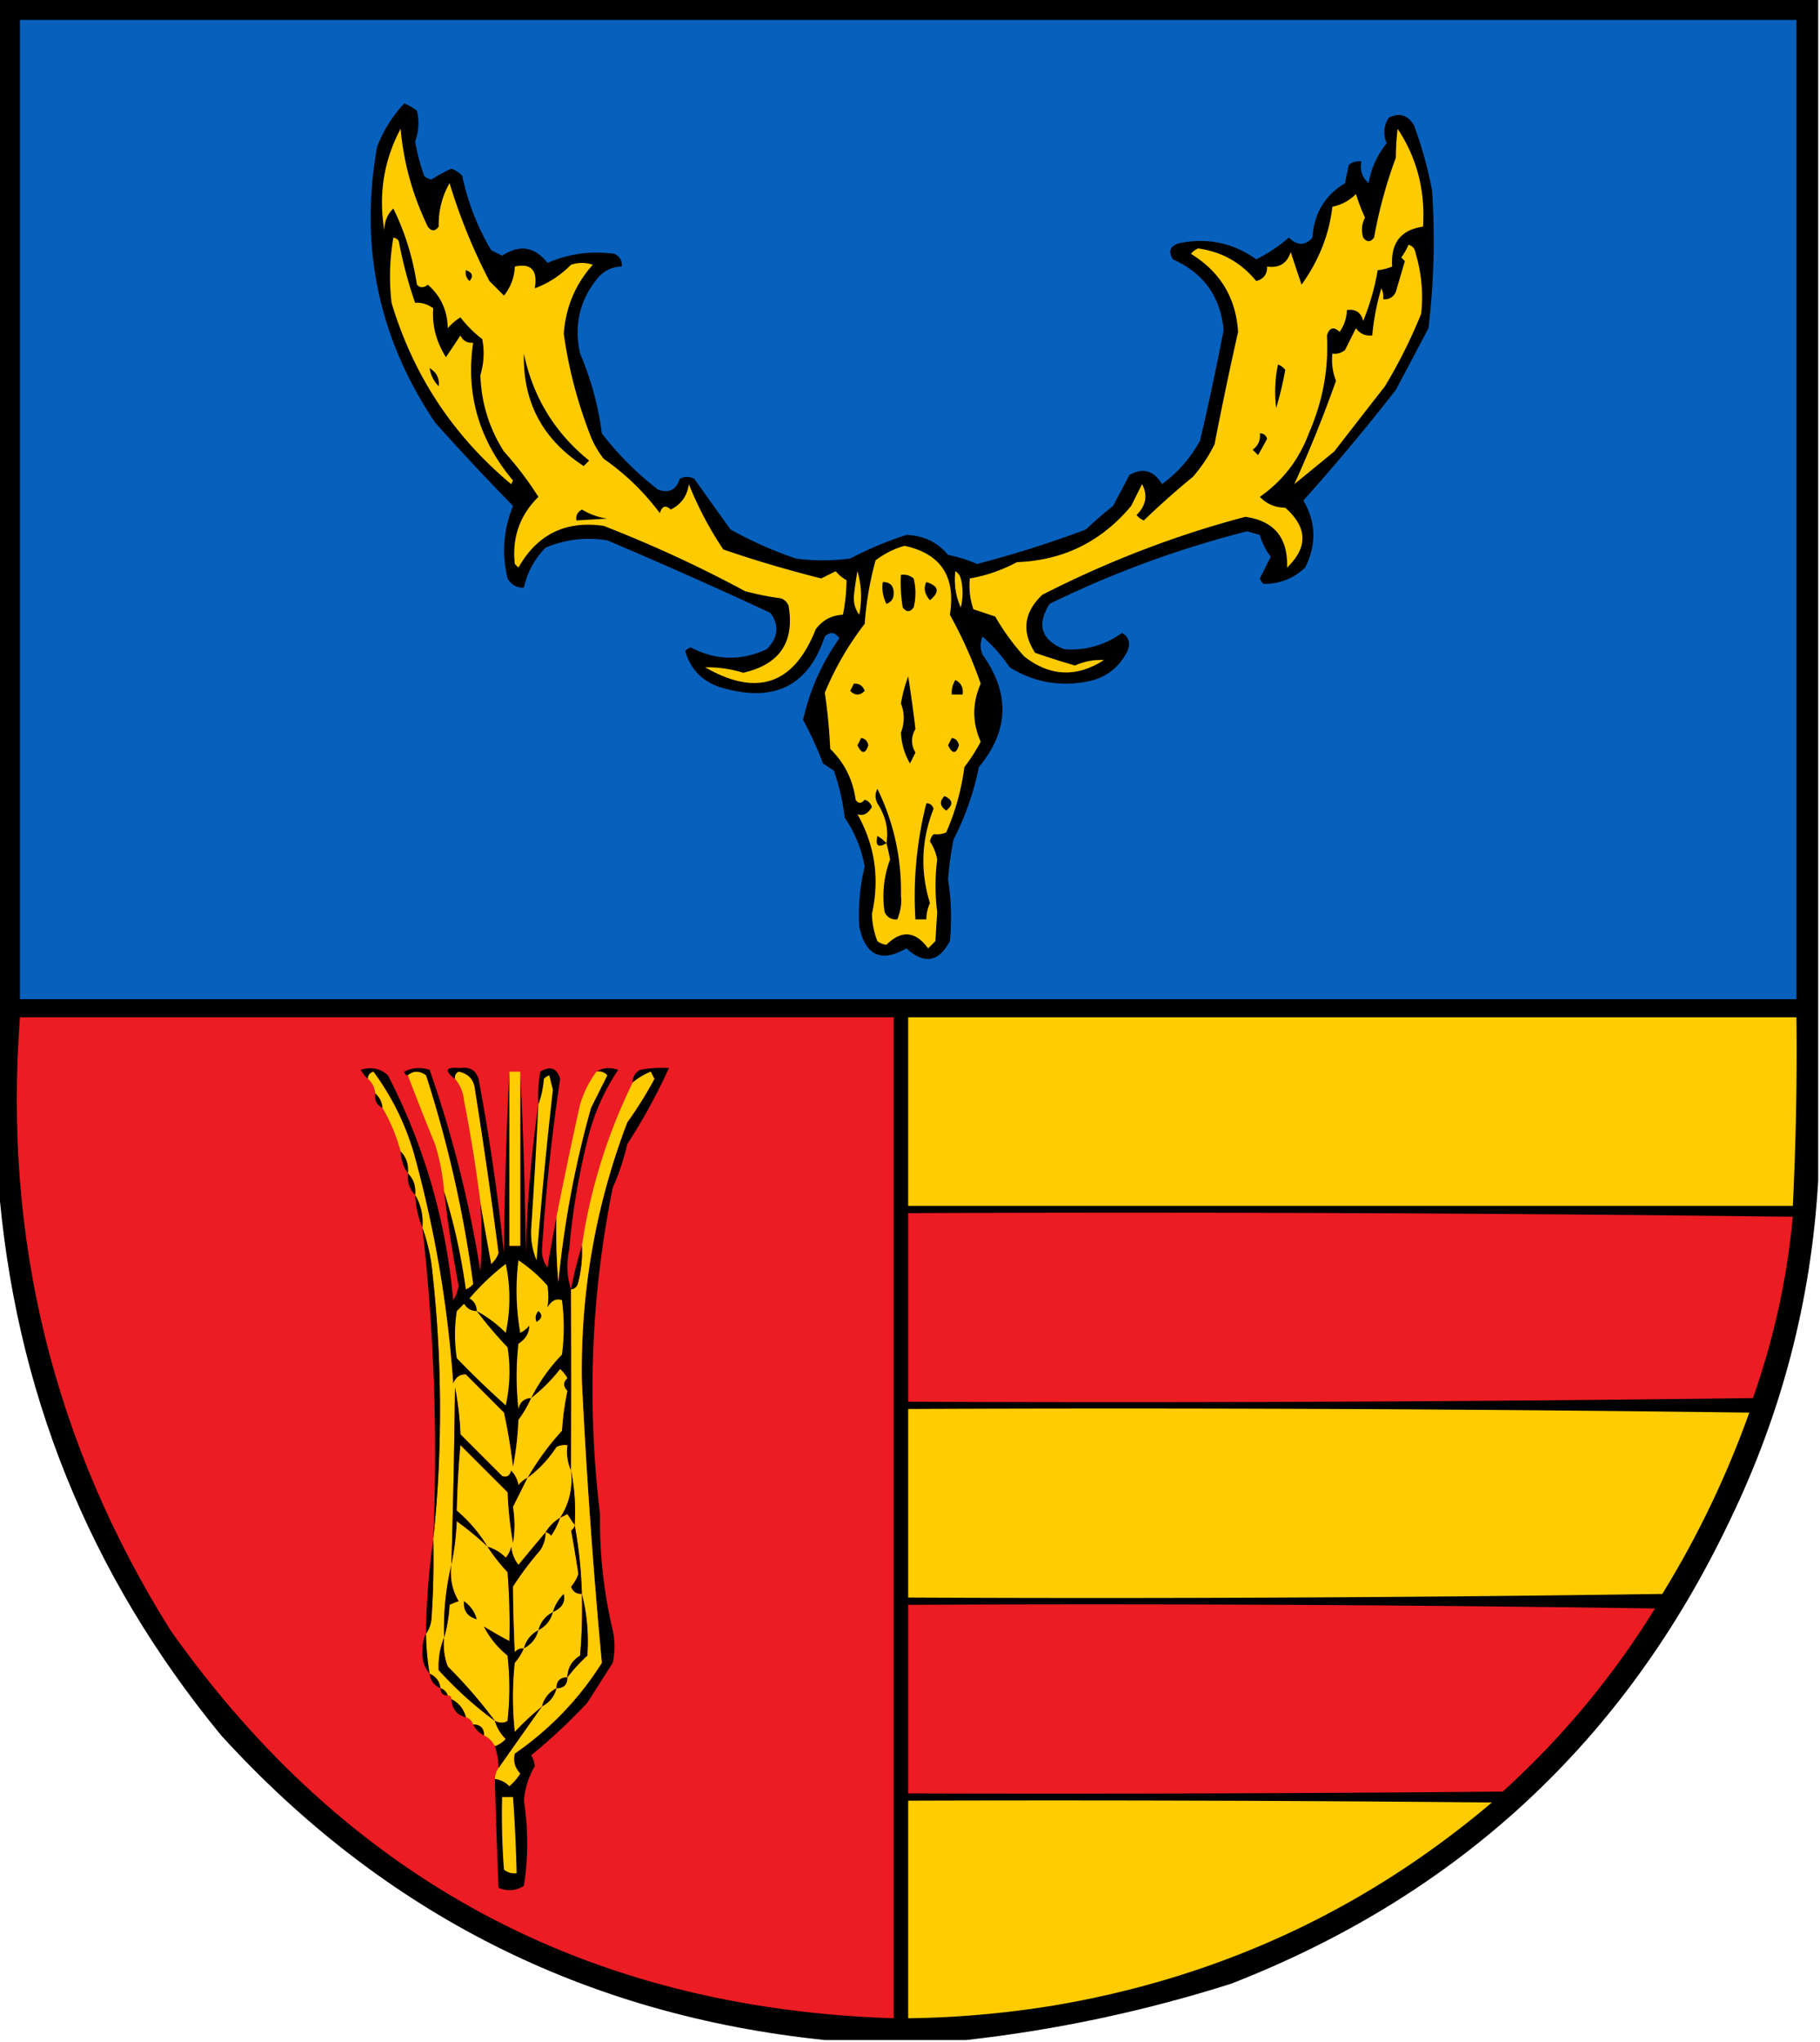 <svg xmlns="http://www.w3.org/2000/svg" width="502" height="563" style="shape-rendering:geometricPrecision;text-rendering:geometricPrecision;image-rendering:optimizeQuality;fill-rule:evenodd;clip-rule:evenodd"><path style="opacity:1" d="M-.5-.5h502v326c-1.881 32.877-10.047 64.211-24.5 94-28.882 60.567-74.715 103.067-137.5 127.5-23.975 7.583-48.308 12.749-73 15.5h-39c-66.176-6.838-121.676-34.838-166.5-84-36.584-44.507-57.084-95.507-61.5-153V-.5z"/><path style="opacity:1" fill="#0761bc" d="M5.5 5.5h490v270H5.5V5.5z"/><path style="opacity:1" d="M111.5 28.5a18.489 18.489 0 0 1 3.5 2c.684 2.88.517 5.713-.5 8.5a58.027 58.027 0 0 0 2.5 9.5 3.942 3.942 0 0 0 2 1 43.337 43.337 0 0 1 5.5-3 7.292 7.292 0 0 1 3 2c1.534 7.329 4.201 14.162 8 20.5l3 1.5c4.841-3.165 9.008-2.499 12.5 2 5.912-2.575 12.079-3.409 18.5-2.5 1.473.71 2.14 1.876 2 3.5-2.599.05-4.766 1.05-6.5 3-5.1 6.148-6.767 13.148-5 21a82.077 82.077 0 0 1 6 22 85.315 85.315 0 0 0 15.5 15.5c3.031 1.075 5.031.075 6-3 1.333-.667 2.667-.667 4 0 3.272 4.622 6.605 9.289 10 14a109.056 109.056 0 0 0 18 8c5 .667 10 .667 15 0a98.15 98.15 0 0 1 15.5-6.5c4.684.124 8.517 1.957 11.5 5.5 2.763.55 5.43 1.383 8 2.5a299.143 299.143 0 0 0 30-9.5 109.442 109.442 0 0 1 7.5-6.5 736.747 736.747 0 0 0 4.5-8.5c3.715-2.155 6.715-1.322 9 2.5 4.373-3.209 7.873-7.209 10.5-12a784.063 784.063 0 0 0 6.5-30.5c-.859-9.212-5.525-15.712-14-19.5-1.4-2.282-.734-3.782 2-4.5 7.683-1.495 14.683.005 21 4.5a42.356 42.356 0 0 0 9-6c2.328 2.3 4.495 2.3 6.5 0 .419-6.632 3.419-11.632 9-15l1-5c1.011-.837 2.178-1.17 3.5-1-.449 2.477.217 4.477 2 6 .711-4.145 2.377-7.812 5-11-1.065-2.353-.898-4.686.5-7 2.881-1.528 5.214-.862 7 2a115.062 115.062 0 0 1 5 18 204.178 204.178 0 0 1-1 38 2950.323 2950.323 0 0 1-9 17 569.64 569.64 0 0 1-25.5 30.5c3.498 5.961 3.665 12.128.5 18.5-3.297 3.072-7.13 4.572-11.5 4.5a3.647 3.647 0 0 1-1-1.5l3-6a17.54 17.54 0 0 1-3-6l-3.5-1a281.402 281.402 0 0 0-54.5 20c-3.627 5.815-2.294 9.981 4 12.5 5.822.451 11.155-1.049 16-4.5 1.884 1.193 2.384 2.859 1.5 5-2.422 4.756-6.255 7.59-11.5 8.5-7.572 1.347-14.572.014-21-4a45.689 45.689 0 0 0-7.5-8.5c-.667 1.667-.667 3.333 0 5 7.651 10.697 7.318 21.03-1 31a76.571 76.571 0 0 1-7 20 93.881 93.881 0 0 0-1.5 11 67.08 67.08 0 0 1 .5 17c-3.072 5.813-7.072 6.48-12 2-6.963 3.99-11.296 1.99-13-6-.304-5.807.196-11.307 1.5-16.5a33.948 33.948 0 0 0-5.5-13.5 61.395 61.395 0 0 0-3-13l-3-2a97.35 97.35 0 0 0-5.5-12c1.843-8.183 5.176-15.683 10-22.5-1.149-1.744-2.483-1.911-4-.5-4.366 13.186-13.366 18.019-27 14.5-6.069-1.391-9.903-4.891-11.5-10.5a3.647 3.647 0 0 1 1.5-1c6.911 3.624 13.911 3.791 21 .5 3.16-3.227 3.494-6.56 1-10a1372.722 1372.722 0 0 0-45-20c-5.862-.952-11.528-.285-17 2-3.05 3.1-5.05 6.767-6 11-1.887.163-3.387-.671-4.5-2.5-1.658-6.761-1.158-13.428 1.5-20a697.683 697.683 0 0 1-21.5-23c-15.557-23.117-20.89-48.45-16-76 1.76-4.533 4.26-8.533 7.5-12z"/><path style="opacity:1" fill="#fecb00" d="M110.5 35.5c.816 9.343 3.316 18.343 7.5 27 1 1.333 2 1.333 3 0-.082-4.348.918-8.348 3-12a157.267 157.267 0 0 0 11 27l4 4c1.867-2.308 2.867-4.975 3-8 4.517-.979 6.35 1.021 5.5 6 3.742-1.382 7.076-3.548 10-6.5 2-.667 4-.667 6 0-4.793 5.361-7.459 11.694-8 19 1.313 9.568 3.813 19.068 7.5 28.5a26.852 26.852 0 0 0 3.5 6 66.208 66.208 0 0 1 15.5 15c.605-1.981 1.605-2.315 3-1 2.879-1.409 4.545-3.743 5-7a96.793 96.793 0 0 0 9.5 18c8.185 2.838 17.185 5.505 27 8l4-2a10.756 10.756 0 0 0 3 2.5 50.899 50.899 0 0 1-1 9.5c-3.117.142-5.617 1.476-7.5 4-6.015 15.228-16.182 18.728-30.5 10.5a33.382 33.382 0 0 1 10.5 1.5c10.058-2.302 14.225-8.469 12.5-18.5-.405-.945-1.072-1.612-2-2a79.066 79.066 0 0 1-10-2 346.672 346.672 0 0 0-39-18c-10.485-1.501-18.318 2.332-23.5 11.5l-1-1c-.805-7.255 1.362-13.421 6.5-18.5a92.145 92.145 0 0 0-9.5-12.5c-4.056-6.34-6.223-13.34-6.5-21 .996-3.478 1.162-6.811.5-10a32.618 32.618 0 0 1-6-6 14.962 14.962 0 0 0-3.5 3c-.084-4.878-1.917-8.878-5.5-12-1.15.924-2.15.924-3 0-1.113-7.397-3.279-14.397-6.5-21-1.631 1.559-2.464 3.559-2.5 6-1.638-9.95-.138-19.283 4.5-28zM385.5 35.5c5.319 8.055 7.652 17.055 7 27-6.132.87-8.966 4.537-8.5 11-1.398.55-2.732.884-4 1a66.368 66.368 0 0 1-4 14c-.589-2.363-2.089-3.363-4.5-3a10.777 10.777 0 0 1-2 6c-1.656-1.522-2.823-1.189-3.5 1 .506 9.223-1.16 18.223-5 27-2.705 7.255-7.205 13.088-13.5 17.5 1.837 1.952 4.171 2.952 7 3 6.154 5.41 6.321 10.91.5 16.5.297-8.193-3.536-12.86-11.5-14-19.2 5.073-37.867 12.24-56 21.5-5.105 4.839-5.771 10.173-2 16a210.731 210.731 0 0 0 11 3.5c2.602-1.154 5.268-1.654 8-1.5-7.587 4.867-14.92 4.534-22-1a63.304 63.304 0 0 1-8-11l-6-2c-.944-2.719-1.277-5.552-1-8.5a43.094 43.094 0 0 0 13-4.5c12.774-.47 23.274-5.637 31.5-15.5l3-6c1.628 3.011 1.128 5.844-1.5 8.5a4.457 4.457 0 0 0 2 1.5 228.547 228.547 0 0 1 13.5-12 41.056 41.056 0 0 0 6-9 1052.817 1052.817 0 0 1 6.5-31c-.616-9.395-4.949-16.562-13-21.5a4.451 4.451 0 0 1 2-1.5c6.523.927 11.856 3.927 16 9 2.05-.577 3.05-1.91 3-4 3.333.473 5.5-.86 6.5-4l3 9c4.796-6.702 7.629-13.868 8.5-21.5 2.534-.516 4.7-1.683 6.5-3.5a54.25 54.25 0 0 0 2.5 6.5c-.909 1.79-1.076 3.623-.5 5.5 1 1.333 2 1.333 3 0a128.615 128.615 0 0 1 6-22c.029-2.826.195-5.493.5-8z"/><path style="opacity:1" fill="#fcca01" d="M108.5 65.5c.617.11 1.117.444 1.5 1a117.114 117.114 0 0 0 4.5 17c1.756-.14 3.422.36 5 1.5-.366 4.7.801 9.2 3.5 13.5l4-6c.71 1.473 1.876 2.14 3.5 2-2.069 14.138 1.598 26.805 11 38l-.5 1c-16.007-13.343-27.007-30.009-33-50a62.859 62.859 0 0 1 .5-18z"/><path style="opacity:1" fill="#fdca00" d="M388.5 67.5c1.149.291 1.816 1.124 2 2.5a41.815 41.815 0 0 1 1.5 16.5 140.044 140.044 0 0 1-10 20 9278.37 9278.37 0 0 0-14 18 3442.313 3442.313 0 0 1-11 9c4.19-9.21 8.023-18.71 11.5-28.5-.935-2.381-1.268-4.881-1-7.5 1.322.17 2.489-.163 3.5-1l3-6c1.11 1.537 2.61 2.204 4.5 2a66.75 66.75 0 0 1 2.5-13c.483.948.649 1.948.5 3 1.624.14 2.79-.527 3.5-2 .837-2.865 1.67-5.698 2.5-8.5l-1-1a18.476 18.476 0 0 0 2-3.5z"/><path style="opacity:1" d="M128.5 74.5c1.832.64 2.165 1.64 1 3-.886-.825-1.219-1.825-1-3zM144.5 97.5c2.508 11.999 8.508 21.832 18 29.5l-1.5 1.5c-11.319-7.309-16.819-17.642-16.5-31zM352.5 100.5c.789.283 1.456.783 2 1.5a95.39 95.39 0 0 1-2.5 10.5 36.433 36.433 0 0 1 .5-12zM118.5 101.5c1.916 1.165 2.749 2.832 2.5 5-1.372-1.41-2.205-3.077-2.5-5zM347.5 119.5c.997-.03 1.664.47 2 1.5-.817 1.49-1.65 2.99-2.5 4.5l-1.5-1.5c1.537-1.11 2.203-2.61 2-4.5zM160.5 140.5a18.838 18.838 0 0 0 7 2.5c-2.968.17-5.801.336-8.5.5-.239-1.288.261-2.288 1.5-3z"/><path style="opacity:1" fill="#fecb00" d="M249.5 150.5c10.021 2.17 14.188 8.504 12.5 19a120.983 120.983 0 0 1 8.5 19c-2.356 5.381-2.356 10.715 0 16a48.493 48.493 0 0 1-4.5 7 66.18 66.18 0 0 1-5 18c-1.008.482-2.175.648-3.5.5a3.943 3.943 0 0 0-1 2 13.199 13.199 0 0 1 2 5c-.612 4.771-.612 9.605 0 14.5l-.5 8-2 2c-3.5-4.786-7.333-5.119-11.5-1a4.933 4.933 0 0 1-2.5-1 22.106 22.106 0 0 1-1.5-7.5c2.163-9.746.83-18.913-4-27.5 1.566.561 2.899-.106 4-2-.333-1-1-1.667-2-2-.925 1.141-1.759 1.141-2.5 0-.739-5.478-3.072-10.145-7-14a154.652 154.652 0 0 0-1.5-15.5 83.231 83.231 0 0 1 11-19 90.693 90.693 0 0 1 3-17.5c2.507-1.886 5.173-3.219 8-4z"/><path style="opacity:1" fill="#fecc00" d="M236.5 157.5c1.145 3.811 1.312 7.811.5 12-1.064-1.444-1.564-3.111-1.5-5 .253-2.358.586-4.692 1-7zM263.5 157.5c.722.418 1.222 1.084 1.5 2a16.242 16.242 0 0 1 0 8c-1.405-3.119-1.905-6.452-1.5-10z"/><path style="opacity:1" d="M248.5 158.5c1.322-.17 2.489.163 3.5 1a16.242 16.242 0 0 1 0 8c-1 1.333-2 1.333-3 0a40.914 40.914 0 0 1-.5-9zM243.5 160.5c1.984-.016 2.984.984 3 3 .047 1.5-.619 2.5-2 3a9.86 9.86 0 0 1-1-6zM255.5 160.5c3.456 1.036 3.79 2.703 1 5-1.473-1.669-1.806-3.336-1-5zM250.5 186.5a384.35 384.35 0 0 1 2 14.5c-1.258 2.185-1.258 4.352 0 6.5l-1.5 3c-1.522-2.582-2.356-5.415-2.5-8.5 1.039-2.707 1.039-5.374 0-8a41.27 41.27 0 0 1 2-7.5zM263.5 187.5c1.604.787 2.271 2.12 2 4h-3c-.067-1.459.266-2.792 1-4zM235.5 188.5c1.495-.085 2.495.581 3 2-1.333 1.333-2.667 1.333-4 0 .363-.683.696-1.35 1-2zM237.5 203.5c1.086.12 1.753.787 2 2-.804 2.457-1.804 2.457-3 0 .363-.683.696-1.35 1-2zM262.5 203.5c1.086.12 1.753.787 2 2-.804 2.457-1.804 2.457-3 0 .363-.683.696-1.35 1-2zM244.5 232.5c.653-3.749-.181-7.416-2.5-11-.667-1.333-.667-2.667 0-4 4.533 9.294 6.7 19.127 6.5 29.5.242 2.072-.091 4.239-1 6.5-1.624.14-2.79-.527-3.5-2-.746-4.957-.246-9.79 1.5-14.5a53.508 53.508 0 0 0-1-4.5zM260.5 219.5c2.352 1.043 2.519 2.376.5 4-1.768-1.182-1.935-2.515-.5-4zM255.5 221.5c.997-.03 1.664.47 2 1.5-3.381 8.562-3.714 17.229-1 26a11.187 11.187 0 0 0-1 4.5h-3c-.663-10.699.337-21.366 3-32z"/><path style="opacity:1" d="M244.5 232.5c-2.26 1.386-3.094.719-2.5-2 .995.566 1.828 1.233 2.5 2z"/><path style="opacity:1" fill="#eb1c23" d="M5.5 280.5h241v276c-84.435-2.68-150.935-38.346-199.5-107C14.702 397.883.87 341.549 5.5 280.5z"/><path style="opacity:1" fill="#fecc00" d="M250.5 280.5h245a856.155 856.155 0 0 1-1 52h-244v-52z"/><path style="opacity:1" d="M122.5 328.5c2.73 8.707 4.73 17.707 6 27a4.457 4.457 0 0 0 2-1.5 329.09 329.09 0 0 0-13-57.5c-1.799-1.288-3.465-1.288-5 0-.543-.06-.876-.393-1-1 2.265-1.147 4.598-1.314 7-.5a322.248 322.248 0 0 1 14 55.5c.398-6.276.398-12.609 0-19a888.37 888.37 0 0 0 3 17 7.293 7.293 0 0 0 2-3 1566.532 1566.532 0 0 0-6.5-45c-.263-2.764-1.763-4.431-4.5-5-.798.457-1.131 1.124-1 2-3.084-2.389-2.584-3.389 1.5-3 2.575-.41 4.242.59 5 3a591.047 591.047 0 0 1 7 48c.168-16.838.668-33.505 1.5-50v48h3v-48a1237.634 1237.634 0 0 1 1.5 50c.385-13.889 1.552-27.555 3.5-41a40.914 40.914 0 0 1 .5-9c2.786-1.684 4.62-1.017 5.5 2a558.133 558.133 0 0 0-5 47c-.064 1.889.436 3.556 1.5 5a606.7 606.7 0 0 1 2.5-14c-.166 6.009.001 12.009.5 18a276.646 276.646 0 0 1 9-48l4.5-9c-.825-.886-1.825-1.219-3-1 1.788-1.122 3.788-1.289 6-.5-3.98 5.918-6.813 12.418-8.5 19.5a190.863 190.863 0 0 0-5 30c-.81 3.858-.643 7.524.5 11 .079 16.56.079 33.226 0 50-.968-2.107-1.302-4.441-1-7a4.934 4.934 0 0 0-3 .5c-2.217 3.38-4.884 6.213-8 8.5a72.898 72.898 0 0 1 9.5-13 77.007 77.007 0 0 1 1.5-11c-1.211-1.22-1.211-2.387 0-3.5a11.38 11.38 0 0 0-2-2.5 45.409 45.409 0 0 1-8 8 30.137 30.137 0 0 1-3.5 6 86.578 86.578 0 0 1-1.5 13 161.993 161.993 0 0 0-2.5-15L128.5 379c-1.613-.089-2.78.745-3.5 2.5a321.41 321.41 0 0 0-11-64c-2.449-8.067-6.116-15.4-11-22-1.03.336-1.53 1.003-1.5 2-.767-.672-1.434-1.505-2-2.5 2.847-.944 5.347-.444 7.5 1.5 10.034 19.464 16.034 40.13 18 62a10.258 10.258 0 0 0 1.5-4 349.134 349.134 0 0 1-4-26z"/><path style="opacity:1" d="M136.5 490.5c1.544.203 2.878.87 4 2a15.074 15.074 0 0 0 3-3.5c-1.529-1.582-2.029-3.415-1.5-5.5 9.739-6.737 17.739-15.071 24-25a1788.86 1788.86 0 0 1-5.5-77.5c-.414-24.682 3.752-48.515 12.5-71.5 2.765-3.87 5.265-7.87 7.5-12l-1-2a18.67 18.67 0 0 0-5 3c.011-1.517.677-2.684 2-3.5a32.462 32.462 0 0 1 8-.5 161.088 161.088 0 0 1-11.5 21 63.372 63.372 0 0 1-4 12c-5.991 29.696-7.158 59.696-3.5 90-.171 10.651.995 21.317 3.5 32 .667 3 .667 6 0 9l-7 11a160.524 160.524 0 0 1-15.5 14.5 6.293 6.293 0 0 1 1 3c-1.698 2.908-2.698 6.074-3 9.5 1.217 7.894 1.217 15.727 0 23.5-2.314 1.398-4.647 1.565-7 .5a2068.62 2068.62 0 0 1-1-30z"/><path style="opacity:1" fill="#fecc00" d="M146.5 385.5a45.409 45.409 0 0 0 8-8 11.38 11.38 0 0 1 2 2.5c-1.211 1.113-1.211 2.28 0 3.5a77.007 77.007 0 0 0-1.5 11 72.898 72.898 0 0 0-9.5 13c-.958.453-1.792 1.119-2.5 2-.29-1.544-.956-2.877-2-4-.423 1.456-1.256 1.956-2.5 1.5L127 395.5a86.578 86.578 0 0 0-1.5-13 2517.267 2517.267 0 0 1-1 49c-1.539 6.437-2.206 13.104-2 20-1.137 2.82-1.637 5.82-1.5 9a101.945 101.945 0 0 0 15.5 14c.548 1.894 1.548 3.56 3 5a7.47 7.47 0 0 1-3 2 6.547 6.547 0 0 0-3-3c0-2-1-3-3-3-.333-1-1-1.667-2-2-.58-2.249-1.913-3.915-4-5 0-.667-.333-1-1-1-.333-1-1-1.667-2-2-.238-1.904-1.238-3.238-3-4a72.032 72.032 0 0 1-1-11c.79-1.109 1.29-2.442 1.5-4 .5-7.326.666-14.659.5-22 2.645-25.19 2.479-50.523-.5-76-.535-3.538-1.368-6.872-2.5-10 .285-3.329-.382-6.329-2-9 .241-2.398-.426-4.398-2-6 .241-2.398-.426-4.398-2-6-1.155-4.297-2.821-8.297-5-12-.16-1.653-.826-2.986-2-4-.16-1.653-.826-2.986-2-4-.03-.997.47-1.664 1.5-2 4.884 6.6 8.551 13.933 11 22a321.41 321.41 0 0 1 11 64c.72-1.755 1.887-2.589 3.5-2.5l10.5 10.5a161.993 161.993 0 0 1 2.5 15 86.578 86.578 0 0 0 1.5-13 30.137 30.137 0 0 0 3.5-6z"/><path style="opacity:1" fill="#fecc00" d="M112.5 296.5c1.535-1.288 3.201-1.288 5 0a329.09 329.09 0 0 1 13 57.5 4.457 4.457 0 0 1-2 1.5c-1.27-9.293-3.27-18.293-6-27a60.175 60.175 0 0 0-2.5-13 747.815 747.815 0 0 1-7.5-19zM132.5 331.5a410.589 410.589 0 0 0-4.5-28c-.24-2.352-1.073-4.352-2.5-6-.131-.876.202-1.543 1-2 2.737.569 4.237 2.236 4.5 5a1566.532 1566.532 0 0 1 6.5 45 7.293 7.293 0 0 1-2 3 888.37 888.37 0 0 1-3-17zM140.5 295.5h3v48h-3v-48zM164.5 295.5c1.175-.219 2.175.114 3 1l-4.5 9a276.646 276.646 0 0 0-9 48 162.597 162.597 0 0 1-.5-18 1348.99 1348.99 0 0 1 6.5-31c1.042-3.334 2.542-6.334 4.5-9zM136.5 490.5a5.727 5.727 0 0 1 1-3c3.963-5.64 7.963-11.307 12-17 2.087-1.085 3.42-2.751 4-5 2 0 3-1 3-3a45.494 45.494 0 0 1 5.5-6c.401-5.869-.099-11.536-1.5-17-.197-6.526-.864-12.859-2-19 .321-5.195-.013-10.195-1-15 .079-16.774.079-33.44 0-50 1.086-.12 1.753-.787 2-2a34.119 34.119 0 0 0 1-10c2.334-15.655 7.001-30.655 14-45a18.67 18.67 0 0 1 5-3l1 2a113.776 113.776 0 0 1-7.5 12c-8.748 22.985-12.914 46.818-12.5 71.5a1788.86 1788.86 0 0 0 5.5 77.5c-6.261 9.929-14.261 18.263-24 25-.529 2.085-.029 3.918 1.5 5.5a15.074 15.074 0 0 1-3 3.5c-1.122-1.13-2.456-1.797-4-2zM148.5 304.5c.814-2.131 1.314-4.464 1.5-7a3.647 3.647 0 0 1 1.5-1l1 4a1319.35 1319.35 0 0 0-4.5 47c-1.118-2.639-1.618-5.473-1.5-8.5a2032.08 2032.08 0 0 0 2-34.5z"/><path style="opacity:1" d="M103.5 301.5c1.174 1.014 1.84 2.347 2 4-1.604-.787-2.271-2.12-2-4zM110.5 317.5c1.574 1.602 2.241 3.602 2 6-1.238-1.714-1.905-3.714-2-6zM112.5 323.5c1.574 1.602 2.241 3.602 2 6-1.574-1.602-2.241-3.602-2-6zM114.5 329.5c1.618 2.671 2.285 5.671 2 9-1.157-2.773-1.824-5.773-2-9z"/><path style="opacity:1" fill="#ec1c23" d="M250.5 334.5c81.336-.333 162.669 0 244 1a207.16 207.16 0 0 1-11 50c-77.664 1-155.33 1.333-233 1v-52z"/><path style="opacity:1" d="M116.5 338.5c1.132 3.128 1.965 6.462 2.5 10 2.979 25.477 3.145 50.81.5 76a553.001 553.001 0 0 0-3-86zM160.5 343.5a34.119 34.119 0 0 1-1 10c-.247 1.213-.914 1.88-2 2a109.255 109.255 0 0 1 3-12z"/><path style="opacity:1" fill="#fecc00" d="M131.5 361.5c-.011-1.517-.677-2.684-2-3.5a67.457 67.457 0 0 1 10-9.5 45.636 45.636 0 0 1 0 19 34.482 34.482 0 0 0-8-6z"/><path style="opacity:1" fill="#fdcb00" d="M146.5 385.5c-1.911.074-3.078 1.074-3.5 3-.667-6-.667-12 0-18 1.983-1.266 2.983-2.932 3-5a7.248 7.248 0 0 1-2.5 2 67.229 67.229 0 0 1-.5-20 39.806 39.806 0 0 1 8 7c.305 2.057.305 4.057 0 6 1.101-1.894 2.434-2.561 4-2 .667 5 .667 10 0 15-3.467 3.62-6.3 7.62-8.5 12z"/><path style="opacity:1" fill="#fecc00" d="M131.5 361.5c2.57 3.417 5.403 6.75 8.5 10a43.233 43.233 0 0 1-.5 16 247.588 247.588 0 0 1-13.5-13 42.479 42.479 0 0 1 0-13l2-2c.816 1.323 1.983 1.989 3.5 2z"/><path style="opacity:1" d="M148.5 361.5c1.213.997 1.046 1.997-.5 3-.47-1.077-.303-2.077.5-3zM145.5 407.5l-4 8c.554 3.447.554 6.78 0 10a100.292 100.292 0 0 1-1.5-14l-13-13a283.03 283.03 0 0 0-1 18c3.442 2.932 6.275 6.265 8.5 10a87.068 87.068 0 0 0-8.5-7c-.176 4.188-.676 8.188-1.5 12 .493-16.379.827-32.712 1-49a86.578 86.578 0 0 1 1.5 13l11.5 11.5c1.244.456 2.077-.044 2.5-1.5 1.044 1.123 1.71 2.456 2 4 .708-.881 1.542-1.547 2.5-2z"/><path style="opacity:1" fill="#fecc00" d="M250.5 388.5c77.336-.333 154.67 0 232 1-6.291 17.57-14.291 34.236-24 50-69.33 1-138.663 1.333-208 1v-52zM145.5 407.5c3.116-2.287 5.783-5.12 8-8.5a4.934 4.934 0 0 1 3-.5c-.302 2.559.032 4.893 1 7 .537 4.766-.463 9.1-3 13-1.667 1-3 2.333-4 4a723.278 723.278 0 0 0-7.5 9c-1.117-1.449-1.784-3.116-2-5a6.802 6.802 0 0 1-1.5 3c-1.44-1.452-3.106-2.452-5-3-2.225-3.735-5.058-7.068-8.5-10a283.03 283.03 0 0 1 1-18l13 13c.172 4.702.672 9.368 1.5 14 .554-3.22.554-6.553 0-10l4-8z"/><path style="opacity:1" d="M157.5 405.5c.987 4.805 1.321 9.805 1 15a44.093 44.093 0 0 1-2-3c-.683.363-1.35.696-2 1 2.537-3.9 3.537-8.234 3-13zM154.5 418.5a19.177 19.177 0 0 1-2.5 5c-.383-.556-.883-.889-1.5-1 1-1.667 2.333-3 4-4z"/><path style="opacity:1" fill="#fecc00" d="M134.5 426.5c1.564 2.415 3.398 4.748 5.5 7 .5 6.325.666 12.658.5 19a108.38 108.38 0 0 1-7-4c1.551 3.063 3.718 5.729 6.5 8 .667 6 .667 12 0 18-.986.671-2.153.671-3.5 0a135.874 135.874 0 0 0-13-15 16.873 16.873 0 0 1-1-8c.819-2.805 1.319-5.805 1.5-9a20.79 20.79 0 0 1 2.5-1c-1.801-3.035-2.468-6.369-2-10 .824-3.812 1.324-7.812 1.5-12a87.068 87.068 0 0 1 8.5 7z"/><path style="opacity:1" d="M158.5 420.5c1.136 6.141 1.803 12.474 2 19-1.495.085-2.495-.581-3-2a11.068 11.068 0 0 0 2-3.5 344.151 344.151 0 0 0-2-12c.556-.383.889-.883 1-1.5zM150.5 422.5c.009 1.808-.491 3.475-1.5 5a86.401 86.401 0 0 0-7.5 10 432.33 432.33 0 0 0 .5 18c.671-.752 1.504-1.086 2.5-1-.582 1.431-1.415 2.764-2.5 4a90.455 90.455 0 0 0 0 19 73.503 73.503 0 0 1 7.5-7 4828.548 4828.548 0 0 0-12 17 19.22 19.22 0 0 0-1-6 7.47 7.47 0 0 0 3-2c-1.452-1.44-2.452-3.106-3-5 1.347.671 2.514.671 3.5 0 .667-6 .667-12 0-18-2.782-2.271-4.949-4.937-6.5-8a108.38 108.38 0 0 0 7 4c.166-6.342 0-12.675-.5-19-2.102-2.252-3.936-4.585-5.5-7 1.894.548 3.56 1.548 5 3a6.802 6.802 0 0 0 1.5-3c.216 1.884.883 3.551 2 5a723.278 723.278 0 0 1 7.5-9zM119.5 424.5c.166 7.341 0 14.674-.5 22-.21 1.558-.71 2.891-1.5 4 .108-8.858.775-17.525 2-26zM124.5 431.5c-.468 3.631.199 6.965 2 10-.747.236-1.58.57-2.5 1-.181 3.195-.681 6.195-1.5 9-.206-6.896.461-13.563 2-20z"/><path style="opacity:1" fill="#fecb00" d="M158.5 420.5c-.111.617-.444 1.117-1 1.5a344.151 344.151 0 0 1 2 12 11.068 11.068 0 0 1-2 3.5c.505 1.419 1.505 2.085 3 2a145.053 145.053 0 0 1-.5 17c-2.265 1.416-3.431 3.416-3.5 6-2 0-3 1-3 3-2.087 1.085-3.42 2.751-4 5a73.503 73.503 0 0 0-7.5 7 90.455 90.455 0 0 1 0-19c1.085-1.236 1.918-2.569 2.5-4-.996-.086-1.829.248-2.5 1a432.33 432.33 0 0 1-.5-18 86.401 86.401 0 0 1 7.5-10c1.009-1.525 1.509-3.192 1.5-5 .617.111 1.117.444 1.5 1a19.177 19.177 0 0 0 2.5-5c.65-.304 1.317-.637 2-1a44.093 44.093 0 0 0 2 3z"/><path style="opacity:1" d="M152.5 444.5c.548-1.894 1.548-3.56 3-5 .516 2.233-.484 3.9-3 5zM160.5 439.5c1.401 5.464 1.901 11.131 1.5 17a45.494 45.494 0 0 0-5.5 6c.069-2.584 1.235-4.584 3.5-6 .499-5.657.666-11.324.5-17zM131.5 446.5c-2.595-.749-3.762-2.416-3.5-5 1.802 1.289 2.969 2.956 3.5 5z"/><path style="opacity:1" fill="#ec1c23" d="M250.5 442.5c68.67-.333 137.337 0 206 1-11.583 18.758-25.583 35.591-42 50.5-54.666.5-109.332.667-164 .5v-52z"/><path style="opacity:1" d="M152.5 444.5c-.58 2.249-1.913 3.915-4 5 .58-2.249 1.913-3.915 4-5zM131.5 446.5c1.333 0 2 .667 2 2 0-1.333-.667-2-2-2zM148.5 449.5c-.58 2.249-1.913 3.915-4 5 .636-2.295 1.969-3.961 4-5zM117.5 450.5a72.032 72.032 0 0 0 1 11c-1.497-1.79-2.164-3.956-2-6.5.008-1.707.342-3.207 1-4.5zM122.5 451.5a16.873 16.873 0 0 0 1 8 135.874 135.874 0 0 1 13 15 101.945 101.945 0 0 1-15.5-14c-.137-3.18.363-6.18 1.5-9zM118.5 461.5c1.762.762 2.762 2.096 3 4-1.762-.762-2.762-2.096-3-4zM156.5 462.5c0 2-1 3-3 3 0-2 1-3 3-3zM121.5 465.5c1 .333 1.667 1 2 2-1.333 0-2-.667-2-2zM153.5 465.5c-.58 2.249-1.913 3.915-4 5 .58-2.249 1.913-3.915 4-5zM124.5 468.5c2.087 1.085 3.42 2.751 4 5-2.497-.629-3.83-2.296-4-5zM130.5 475.5c2 0 3 1 3 3a6.547 6.547 0 0 1-3-3z"/><path style="opacity:1" fill="#fecc00" d="M138.5 495.5h3c.499 6.99.832 13.99 1 21-1.322.17-2.489-.163-3.5-1-.5-6.658-.666-13.325-.5-20zM250.5 496.5c53.668-.167 107.334 0 161 .5-35.013 29.666-75.346 48.333-121 56a270.003 270.003 0 0 1-40 3.5v-60z"/></svg>